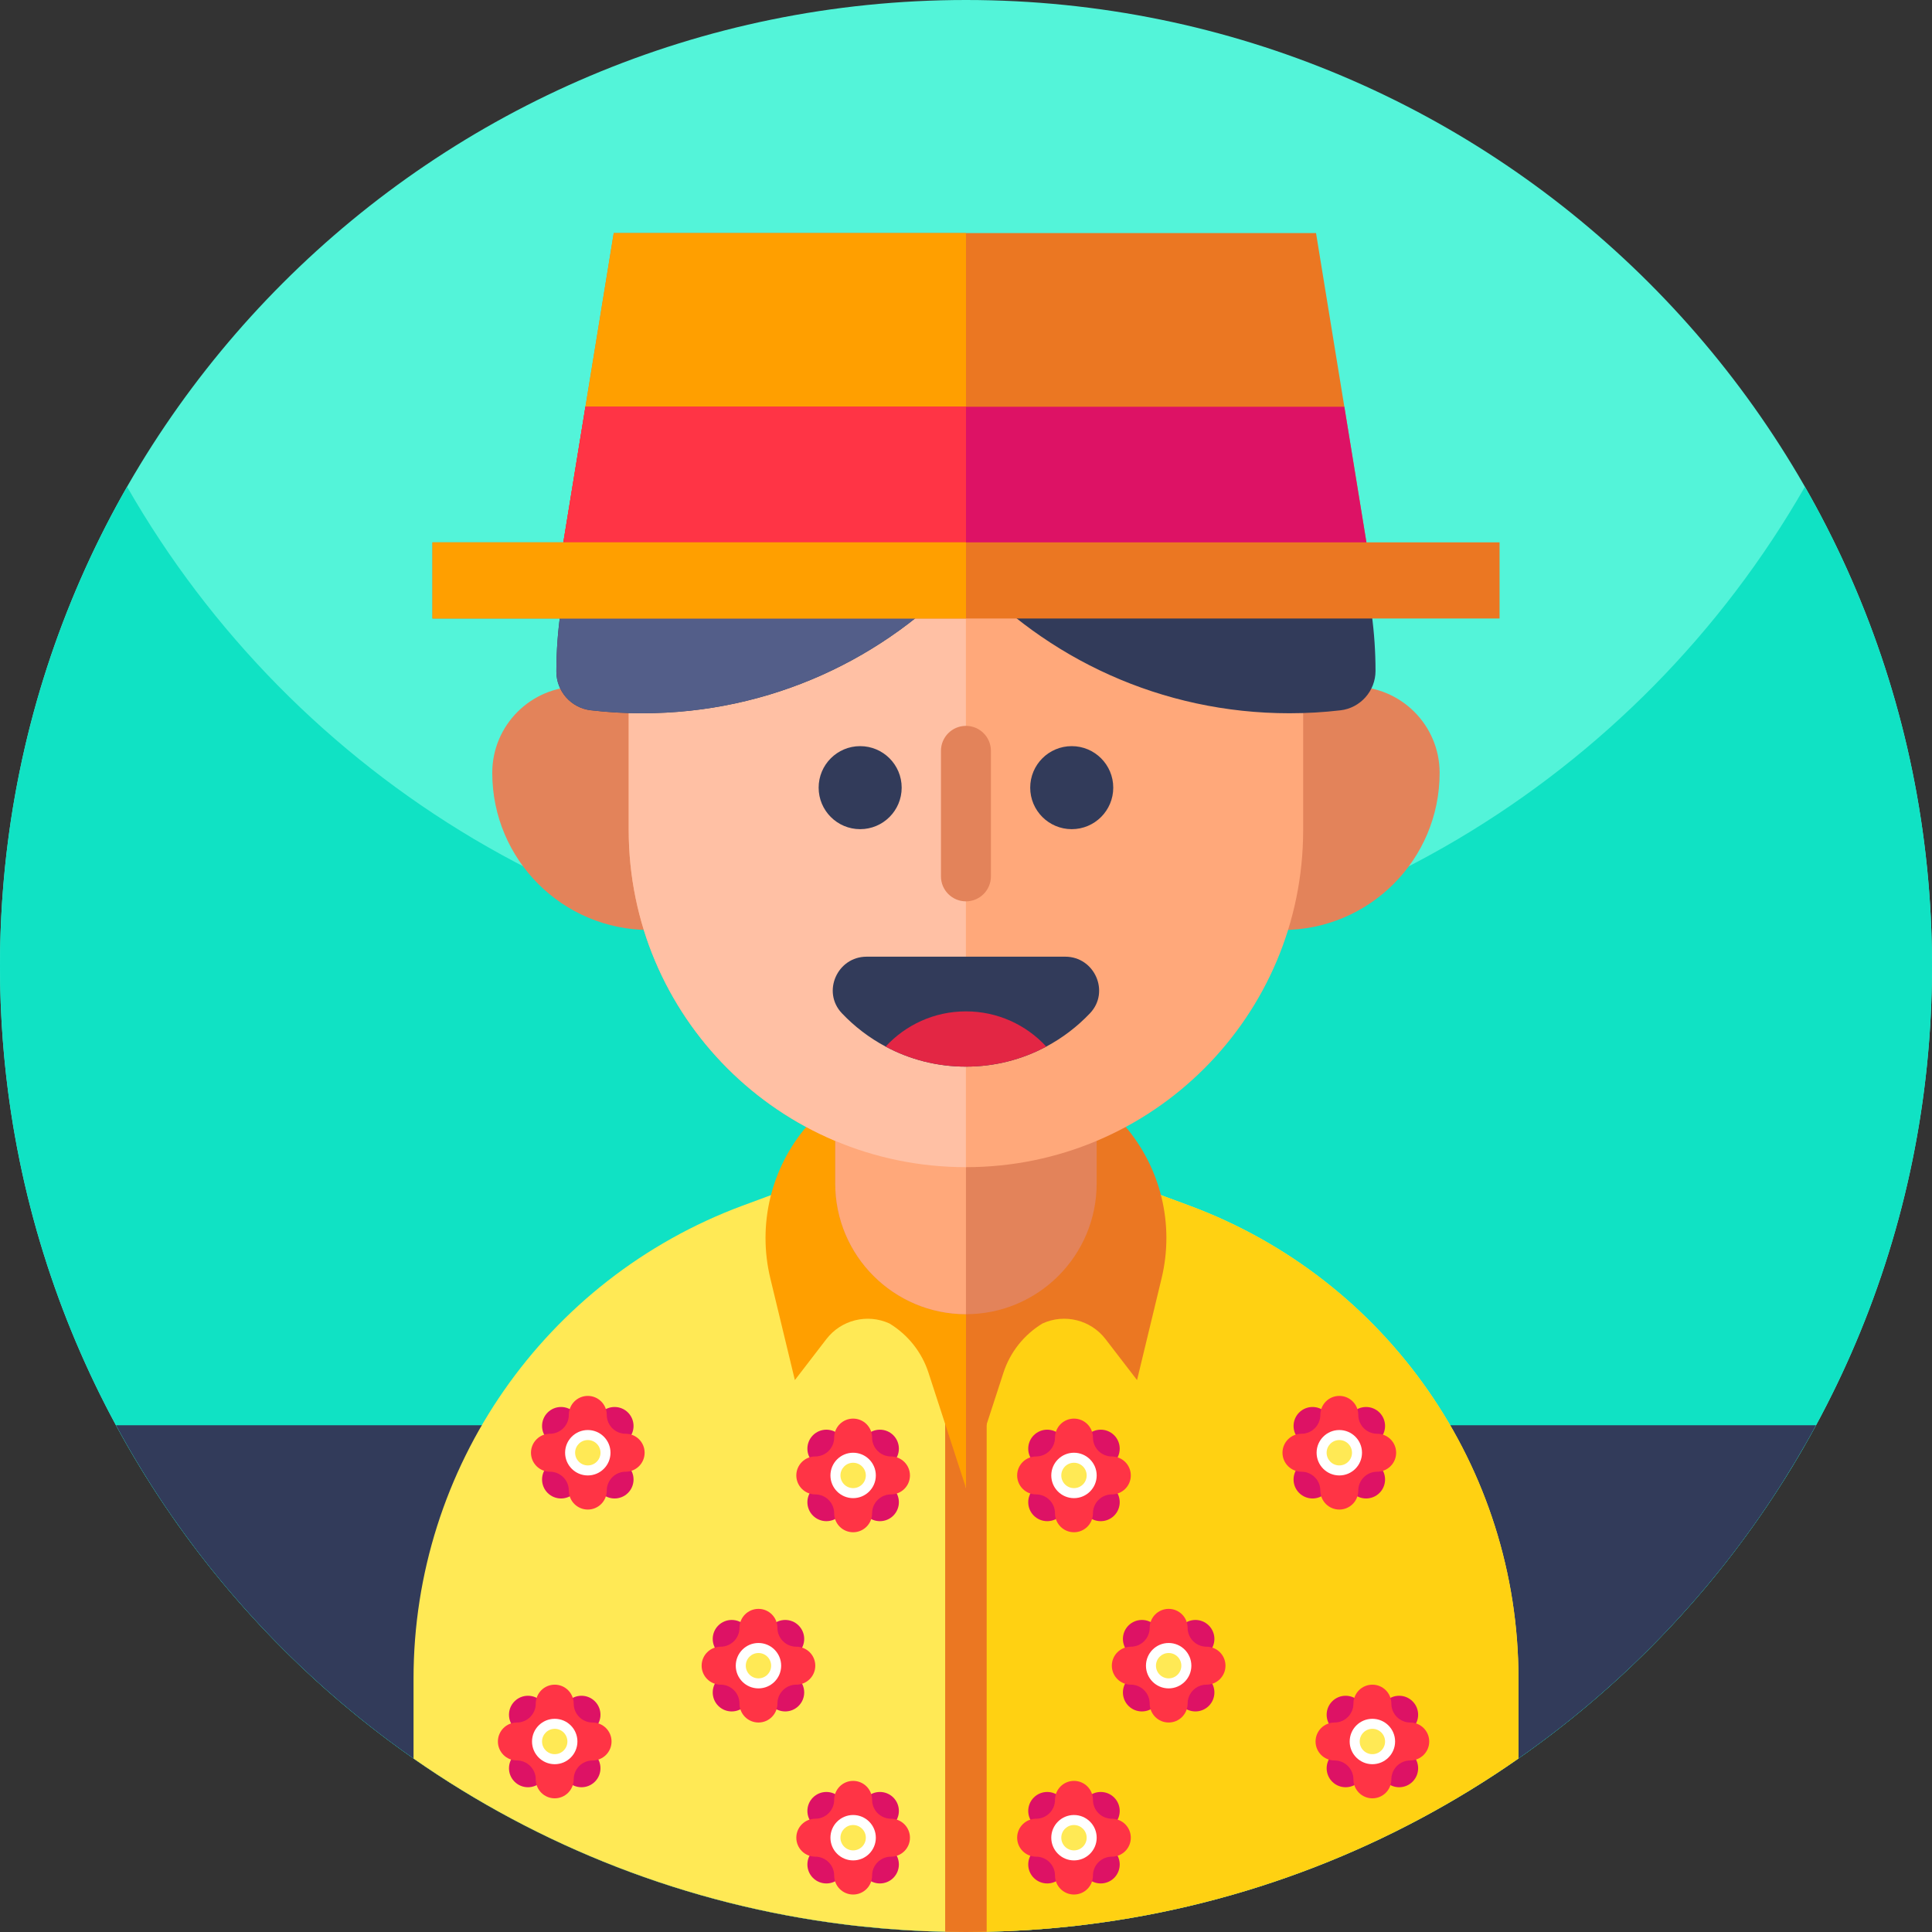 <svg xmlns="http://www.w3.org/2000/svg" height="512pt" version="1.1" viewBox="0 0 512 512" width="512pt">
<rect x="0" y="0" width="512" height="512" fill="#333333" stroke="none"/>
<g id="surface1">
<path d="M 512 256 C 512 397.387 397.387 512 256 512 C 114.613 512 0 397.387 0 256 C 0 114.613 114.613 0 256 0 C 397.387 0 512 114.613 512 256 Z M 512 256 " style=" stroke:none;fill-rule:nonzero;fill:rgb(32.549%,95.686%,85.098%);fill-opacity:1;" />
<path d="M 0 256 C 0 282.051 3.891 307.191 11.129 330.871 C 43.141 435.719 140.672 512 256 512 C 360.559 512 450.488 449.301 490.23 359.449 C 504.23 327.82 512 292.82 512 256 C 512 209.781 499.75 166.43 478.32 129 C 434.199 206.07 351.16 258 256 258 C 160.84 258 77.789 206.07 33.68 129 C 12.25 166.43 0 209.781 0 256 Z M 0 256 " style=" stroke:none;fill-rule:nonzero;fill:rgb(6.275%,88.627%,76.863%);fill-opacity:1;" />
<path d="M 481.258 377.703 C 474.102 390.922 465.828 403.441 456.539 415.129 C 409.641 474.148 337.238 512 256 512 C 174.762 512 102.359 474.148 55.461 415.129 C 46.172 403.441 37.898 390.922 30.742 377.703 Z M 481.258 377.703 " style=" stroke:none;fill-rule:nonzero;fill:rgb(19.608%,23.137%,35.294%);fill-opacity:1;" />
<path d="M 109.59 444.852 L 109.59 466.031 C 142.859 489.262 181.898 504.789 224.121 510.031 C 225.59 510.219 227.078 510.391 228.559 510.539 L 228.578 510.539 C 235.801 511.32 243.102 511.789 250.48 511.941 C 252.309 511.98 254.141 512 255.98 512 C 257.82 512 259.648 511.98 261.48 511.941 C 268.879 511.789 276.199 511.32 283.43 510.539 C 284.91 510.391 286.41 510.219 287.879 510.02 C 330.102 504.781 369.141 489.25 402.41 466.012 L 402.41 444.852 C 402.41 388.949 367.621 338.961 315.219 319.512 L 309 317.211 L 305.719 315.988 L 291.578 310.75 L 286.32 308.801 L 225.68 308.801 L 220.43 310.75 L 206.281 315.988 L 203 317.211 L 196.781 319.512 C 144.391 338.961 109.59 388.949 109.59 444.852 Z M 109.59 444.852 " style=" stroke:none;fill-rule:nonzero;fill:rgb(100%,91.373%,33.333%);fill-opacity:1;" />
<path d="M 255.98 308.801 L 255.98 512 C 257.82 512 259.648 511.98 261.48 511.941 C 268.879 511.789 276.199 511.32 283.43 510.539 C 284.91 510.391 286.41 510.219 287.879 510.02 C 330.102 504.781 369.141 489.25 402.41 466.012 L 402.41 444.852 C 402.41 388.949 367.621 338.961 315.219 319.512 L 309 317.211 L 305.719 315.988 L 291.578 310.75 L 286.32 308.801 Z M 255.98 308.801 " style=" stroke:none;fill-rule:nonzero;fill:rgb(100%,81.961%,7.059%);fill-opacity:1;" />
<path d="M 353.047 457.98 C 351.086 456.016 351.086 452.828 353.047 450.867 C 355.012 448.902 358.195 448.902 360.16 450.867 C 362.113 452.82 365.281 452.82 367.234 450.867 C 369.199 448.902 372.383 448.902 374.348 450.867 C 376.312 452.828 376.312 456.016 374.348 457.98 C 372.395 459.934 372.395 463.098 374.348 465.051 C 376.312 467.016 376.312 470.199 374.348 472.164 C 372.383 474.129 369.199 474.129 367.234 472.164 C 365.281 470.211 362.113 470.211 360.16 472.164 C 358.195 474.129 355.012 474.129 353.047 472.164 C 351.086 470.199 351.086 467.016 353.047 465.051 C 355 463.098 355 459.934 353.047 457.98 Z M 353.047 457.98 " style=" stroke:none;fill-rule:nonzero;fill:rgb(86.667%,7.059%,39.608%);fill-opacity:1;" />
<path d="M 358.668 451.484 C 358.668 448.707 360.922 446.457 363.695 446.457 C 366.477 446.457 368.727 448.707 368.727 451.484 C 368.727 454.246 370.965 456.484 373.727 456.484 C 376.504 456.484 378.758 458.738 378.758 461.516 C 378.758 464.293 376.504 466.543 373.727 466.543 C 370.965 466.543 368.727 468.781 368.727 471.547 C 368.727 474.324 366.473 476.574 363.695 476.574 C 360.918 476.574 358.668 474.32 358.668 471.547 C 358.668 468.781 356.43 466.543 353.668 466.543 C 350.891 466.543 348.637 464.293 348.637 461.516 C 348.637 458.738 350.891 456.484 353.668 456.484 C 356.43 456.484 358.668 454.246 358.668 451.484 Z M 358.668 451.484 " style=" stroke:none;fill-rule:nonzero;fill:rgb(100%,20.392%,27.059%);fill-opacity:1;" />
<path d="M 369.715 461.516 C 369.715 464.836 367.02 467.531 363.695 467.531 C 360.375 467.531 357.68 464.836 357.68 461.516 C 357.68 458.191 360.375 455.5 363.695 455.5 C 367.02 455.5 369.715 458.191 369.715 461.516 Z M 369.715 461.516 " style=" stroke:none;fill-rule:nonzero;fill:rgb(100%,100%,100%);fill-opacity:1;" />
<path d="M 367.059 461.516 C 367.059 463.371 365.555 464.875 363.695 464.875 C 361.84 464.875 360.336 463.371 360.336 461.516 C 360.336 459.66 361.84 458.152 363.695 458.152 C 365.555 458.152 367.059 459.66 367.059 461.516 Z M 367.059 461.516 " style=" stroke:none;fill-rule:nonzero;fill:rgb(100%,91.373%,33.333%);fill-opacity:1;" />
<path d="M 295.266 483.477 C 297.227 481.512 297.227 478.324 295.266 476.363 C 293.301 474.398 290.113 474.398 288.152 476.363 C 286.199 478.316 283.031 478.316 281.078 476.363 C 279.113 474.398 275.93 474.398 273.965 476.363 C 272 478.324 272 481.512 273.965 483.477 C 275.918 485.43 275.918 488.594 273.965 490.547 C 272 492.512 272 495.695 273.965 497.66 C 275.93 499.625 279.113 499.625 281.078 497.66 C 283.031 495.707 286.199 495.707 288.152 497.66 C 290.113 499.625 293.301 499.625 295.266 497.66 C 297.227 495.695 297.227 492.512 295.266 490.547 C 293.312 488.594 293.312 485.43 295.266 483.477 Z M 295.266 483.477 " style=" stroke:none;fill-rule:nonzero;fill:rgb(86.667%,7.059%,39.608%);fill-opacity:1;" />
<path d="M 289.645 476.98 C 289.645 474.203 287.391 471.953 284.613 471.953 C 281.836 471.953 279.586 474.203 279.586 476.98 C 279.586 479.742 277.348 481.98 274.586 481.98 C 271.809 481.98 269.555 484.234 269.555 487.012 C 269.555 489.789 271.809 492.039 274.586 492.039 C 277.348 492.039 279.586 494.277 279.586 497.039 C 279.586 499.82 281.84 502.07 284.613 502.07 C 287.395 502.07 289.645 499.816 289.645 497.039 C 289.645 494.277 291.883 492.039 294.645 492.039 C 297.422 492.039 299.676 489.789 299.676 487.012 C 299.676 484.234 297.422 481.98 294.645 481.98 C 291.883 481.984 289.645 479.742 289.645 476.98 Z M 289.645 476.98 " style=" stroke:none;fill-rule:nonzero;fill:rgb(100%,20.392%,27.059%);fill-opacity:1;" />
<path d="M 290.633 487.012 C 290.633 490.336 287.938 493.027 284.613 493.027 C 281.293 493.027 278.598 490.336 278.598 487.012 C 278.598 483.691 281.293 480.996 284.613 480.996 C 287.938 480.996 290.633 483.691 290.633 487.012 Z M 290.633 487.012 " style=" stroke:none;fill-rule:nonzero;fill:rgb(100%,100%,100%);fill-opacity:1;" />
<path d="M 287.977 487.012 C 287.977 488.867 286.473 490.371 284.613 490.371 C 282.758 490.371 281.254 488.867 281.254 487.012 C 281.254 485.156 282.758 483.652 284.613 483.652 C 286.473 483.652 287.977 485.156 287.977 487.012 Z M 287.977 487.012 " style=" stroke:none;fill-rule:nonzero;fill:rgb(100%,91.373%,33.333%);fill-opacity:1;" />
<path d="M 365.582 381.453 C 367.547 379.488 367.547 376.305 365.582 374.34 C 363.617 372.375 360.434 372.375 358.469 374.34 C 356.516 376.293 353.348 376.293 351.395 374.34 C 349.43 372.375 346.246 372.375 344.281 374.34 C 342.316 376.305 342.316 379.488 344.281 381.453 C 346.234 383.406 346.234 386.574 344.281 388.527 C 342.316 390.488 342.316 393.676 344.281 395.641 C 346.246 397.602 349.43 397.602 351.395 395.641 C 353.348 393.688 356.516 393.688 358.469 395.641 C 360.434 397.602 363.617 397.602 365.582 395.641 C 367.547 393.676 367.547 390.488 365.582 388.527 C 363.629 386.574 363.629 383.406 365.582 381.453 Z M 365.582 381.453 " style=" stroke:none;fill-rule:nonzero;fill:rgb(86.667%,7.059%,39.608%);fill-opacity:1;" />
<path d="M 359.961 374.961 C 359.961 372.18 357.711 369.93 354.934 369.93 C 352.152 369.93 349.902 372.184 349.902 374.961 C 349.902 377.723 347.664 379.961 344.902 379.961 C 342.125 379.961 339.871 382.211 339.871 384.988 C 339.871 387.766 342.125 390.02 344.902 390.02 C 347.664 390.02 349.902 392.258 349.902 395.02 C 349.902 397.797 352.156 400.047 354.934 400.047 C 357.711 400.047 359.961 397.797 359.961 395.02 C 359.961 392.258 362.199 390.02 364.961 390.02 C 367.738 390.02 369.992 387.766 369.992 384.988 C 369.992 382.211 367.738 379.961 364.961 379.961 C 362.199 379.961 359.961 377.723 359.961 374.961 Z M 359.961 374.961 " style=" stroke:none;fill-rule:nonzero;fill:rgb(100%,20.392%,27.059%);fill-opacity:1;" />
<path d="M 360.945 384.988 C 360.945 388.312 358.254 391.008 354.93 391.008 C 351.609 391.008 348.914 388.312 348.914 384.988 C 348.914 381.668 351.609 378.973 354.93 378.973 C 358.254 378.973 360.945 381.668 360.945 384.988 Z M 360.945 384.988 " style=" stroke:none;fill-rule:nonzero;fill:rgb(100%,100%,100%);fill-opacity:1;" />
<path d="M 358.293 384.988 C 358.293 386.848 356.789 388.352 354.93 388.352 C 353.074 388.352 351.57 386.848 351.57 384.988 C 351.57 383.133 353.074 381.629 354.93 381.629 C 356.789 381.629 358.293 383.133 358.293 384.988 Z M 358.293 384.988 " style=" stroke:none;fill-rule:nonzero;fill:rgb(100%,91.373%,33.333%);fill-opacity:1;" />
<path d="M 320.355 437.891 C 322.32 435.926 322.32 432.738 320.355 430.777 C 318.391 428.812 315.207 428.812 313.242 430.777 C 311.289 432.73 308.121 432.73 306.168 430.777 C 304.203 428.812 301.02 428.812 299.055 430.777 C 297.094 432.738 297.094 435.926 299.055 437.891 C 301.008 439.844 301.008 443.008 299.055 444.961 C 297.094 446.926 297.094 450.109 299.055 452.074 C 301.02 454.039 304.203 454.039 306.168 452.074 C 308.121 450.121 311.289 450.121 313.242 452.074 C 315.207 454.039 318.391 454.039 320.355 452.074 C 322.32 450.109 322.32 446.926 320.355 444.961 C 318.402 443.008 318.402 439.844 320.355 437.891 Z M 320.355 437.891 " style=" stroke:none;fill-rule:nonzero;fill:rgb(86.667%,7.059%,39.608%);fill-opacity:1;" />
<path d="M 314.734 431.395 C 314.734 428.617 312.484 426.367 309.707 426.367 C 306.93 426.367 304.676 428.617 304.676 431.395 C 304.676 434.156 302.438 436.395 299.676 436.395 C 296.898 436.395 294.648 438.648 294.648 441.426 C 294.648 444.203 296.898 446.453 299.676 446.453 C 302.438 446.453 304.676 448.691 304.676 451.453 C 304.676 454.234 306.93 456.484 309.707 456.484 C 312.484 456.484 314.734 454.23 314.734 451.453 C 314.734 448.691 316.973 446.453 319.734 446.453 C 322.516 446.453 324.766 444.203 324.766 441.426 C 324.766 438.648 322.512 436.395 319.734 436.395 C 316.973 436.395 314.734 434.156 314.734 431.395 Z M 314.734 431.395 " style=" stroke:none;fill-rule:nonzero;fill:rgb(100%,20.392%,27.059%);fill-opacity:1;" />
<path d="M 315.723 441.426 C 315.723 444.75 313.027 447.441 309.707 447.441 C 306.383 447.441 303.691 444.75 303.691 441.426 C 303.691 438.102 306.383 435.41 309.707 435.41 C 313.027 435.41 315.723 438.102 315.723 441.426 Z M 315.723 441.426 " style=" stroke:none;fill-rule:nonzero;fill:rgb(100%,100%,100%);fill-opacity:1;" />
<path d="M 313.066 441.426 C 313.066 443.281 311.562 444.785 309.707 444.785 C 307.852 444.785 306.344 443.281 306.344 441.426 C 306.344 439.57 307.852 438.066 309.707 438.066 C 311.562 438.066 313.066 439.57 313.066 441.426 Z M 313.066 441.426 " style=" stroke:none;fill-rule:nonzero;fill:rgb(100%,91.373%,33.333%);fill-opacity:1;" />
<path d="M 295.266 387.469 C 297.227 385.504 297.227 382.32 295.266 380.355 C 293.301 378.391 290.113 378.391 288.152 380.355 C 286.199 382.309 283.031 382.309 281.078 380.355 C 279.113 378.391 275.93 378.391 273.965 380.355 C 272 382.32 272 385.504 273.965 387.469 C 275.918 389.422 275.918 392.59 273.965 394.543 C 272 396.508 272 399.691 273.965 401.656 C 275.93 403.617 279.113 403.617 281.078 401.656 C 283.031 399.703 286.199 399.703 288.152 401.656 C 290.113 403.617 293.301 403.617 295.266 401.656 C 297.227 399.691 297.227 396.508 295.266 394.543 C 293.312 392.59 293.312 389.422 295.266 387.469 Z M 295.266 387.469 " style=" stroke:none;fill-rule:nonzero;fill:rgb(86.667%,7.059%,39.608%);fill-opacity:1;" />
<path d="M 289.645 380.977 C 289.645 378.195 287.391 375.945 284.613 375.945 C 281.836 375.945 279.586 378.199 279.586 380.977 C 279.586 383.738 277.348 385.977 274.586 385.977 C 271.809 385.977 269.555 388.227 269.555 391.004 C 269.555 393.781 271.809 396.035 274.586 396.035 C 277.348 396.035 279.586 398.273 279.586 401.035 C 279.586 403.812 281.84 406.062 284.613 406.062 C 287.395 406.062 289.645 403.812 289.645 401.035 C 289.645 398.273 291.883 396.035 294.645 396.035 C 297.422 396.035 299.676 393.781 299.676 391.004 C 299.676 388.227 297.422 385.977 294.645 385.977 C 291.883 385.977 289.645 383.738 289.645 380.977 Z M 289.645 380.977 " style=" stroke:none;fill-rule:nonzero;fill:rgb(100%,20.392%,27.059%);fill-opacity:1;" />
<path d="M 290.633 391.008 C 290.633 394.328 287.938 397.023 284.613 397.023 C 281.293 397.023 278.598 394.328 278.598 391.008 C 278.598 387.684 281.293 384.988 284.613 384.988 C 287.938 384.988 290.633 387.684 290.633 391.008 Z M 290.633 391.008 " style=" stroke:none;fill-rule:nonzero;fill:rgb(100%,100%,100%);fill-opacity:1;" />
<path d="M 287.977 391.008 C 287.977 392.863 286.473 394.367 284.613 394.367 C 282.758 394.367 281.254 392.863 281.254 391.008 C 281.254 389.148 282.758 387.645 284.613 387.645 C 286.473 387.645 287.977 389.148 287.977 391.008 Z M 287.977 391.008 " style=" stroke:none;fill-rule:nonzero;fill:rgb(100%,91.373%,33.333%);fill-opacity:1;" />
<path d="M 157.656 457.98 C 159.621 456.016 159.621 452.828 157.656 450.867 C 155.691 448.902 152.508 448.902 150.543 450.867 C 148.59 452.82 145.426 452.82 143.473 450.867 C 141.508 448.902 138.32 448.902 136.359 450.867 C 134.395 452.828 134.395 456.016 136.359 457.98 C 138.312 459.934 138.312 463.098 136.359 465.051 C 134.395 467.016 134.395 470.199 136.359 472.164 C 138.32 474.129 141.508 474.129 143.473 472.164 C 145.426 470.211 148.59 470.211 150.543 472.164 C 152.508 474.129 155.691 474.129 157.656 472.164 C 159.621 470.199 159.621 467.016 157.656 465.051 C 155.703 463.098 155.703 459.934 157.656 457.98 Z M 157.656 457.98 " style=" stroke:none;fill-rule:nonzero;fill:rgb(86.667%,7.059%,39.608%);fill-opacity:1;" />
<path d="M 152.035 451.484 C 152.035 448.707 149.785 446.457 147.008 446.457 C 144.23 446.457 141.98 448.707 141.98 451.484 C 141.98 454.246 139.738 456.484 136.977 456.484 C 134.199 456.484 131.949 458.738 131.949 461.516 C 131.949 464.293 134.199 466.543 136.977 466.543 C 139.738 466.543 141.98 468.781 141.98 471.547 C 141.98 474.324 144.23 476.574 147.008 476.574 C 149.785 476.574 152.035 474.32 152.035 471.547 C 152.035 468.781 154.277 466.543 157.039 466.543 C 159.816 466.543 162.066 464.293 162.066 461.516 C 162.066 458.738 159.816 456.484 157.039 456.484 C 154.277 456.484 152.035 454.246 152.035 451.484 Z M 152.035 451.484 " style=" stroke:none;fill-rule:nonzero;fill:rgb(100%,20.392%,27.059%);fill-opacity:1;" />
<path d="M 153.023 461.516 C 153.023 464.836 150.332 467.531 147.008 467.531 C 143.684 467.531 140.992 464.836 140.992 461.516 C 140.992 458.191 143.684 455.5 147.008 455.5 C 150.332 455.5 153.023 458.191 153.023 461.516 Z M 153.023 461.516 " style=" stroke:none;fill-rule:nonzero;fill:rgb(100%,100%,100%);fill-opacity:1;" />
<path d="M 150.367 461.516 C 150.367 463.371 148.863 464.875 147.008 464.875 C 145.152 464.875 143.648 463.371 143.648 461.516 C 143.648 459.66 145.152 458.152 147.008 458.152 C 148.863 458.152 150.367 459.66 150.367 461.516 Z M 150.367 461.516 " style=" stroke:none;fill-rule:nonzero;fill:rgb(100%,91.373%,33.333%);fill-opacity:1;" />
<path d="M 215.441 483.477 C 213.477 481.512 213.477 478.324 215.441 476.363 C 217.406 474.398 220.59 474.398 222.555 476.363 C 224.508 478.316 227.676 478.316 229.629 476.363 C 231.594 474.398 234.777 474.398 236.742 476.363 C 238.703 478.324 238.703 481.512 236.742 483.477 C 234.789 485.43 234.789 488.594 236.742 490.547 C 238.703 492.512 238.703 495.695 236.742 497.66 C 234.777 499.625 231.594 499.625 229.629 497.66 C 227.676 495.707 224.508 495.707 222.555 497.66 C 220.59 499.625 217.406 499.625 215.441 497.66 C 213.477 495.695 213.477 492.512 215.441 490.547 C 217.395 488.594 217.395 485.43 215.441 483.477 Z M 215.441 483.477 " style=" stroke:none;fill-rule:nonzero;fill:rgb(86.667%,7.059%,39.608%);fill-opacity:1;" />
<path d="M 221.062 476.98 C 221.062 474.203 223.312 471.953 226.09 471.953 C 228.867 471.953 231.117 474.203 231.117 476.98 C 231.117 479.742 233.359 481.98 236.121 481.98 C 238.898 481.98 241.148 484.234 241.148 487.012 C 241.148 489.789 238.898 492.039 236.121 492.039 C 233.359 492.039 231.117 494.277 231.117 497.039 C 231.117 499.82 228.867 502.07 226.09 502.07 C 223.312 502.07 221.062 499.816 221.062 497.039 C 221.062 494.277 218.82 492.039 216.059 492.039 C 213.281 492.039 211.031 489.789 211.031 487.012 C 211.031 484.234 213.281 481.98 216.059 481.98 C 218.82 481.984 221.062 479.742 221.062 476.98 Z M 221.062 476.98 " style=" stroke:none;fill-rule:nonzero;fill:rgb(100%,20.392%,27.059%);fill-opacity:1;" />
<path d="M 232.105 487.012 C 232.105 490.336 229.414 493.027 226.09 493.027 C 222.77 493.027 220.074 490.336 220.074 487.012 C 220.074 483.691 222.77 480.996 226.09 480.996 C 229.414 480.996 232.105 483.691 232.105 487.012 Z M 232.105 487.012 " style=" stroke:none;fill-rule:nonzero;fill:rgb(100%,100%,100%);fill-opacity:1;" />
<path d="M 229.453 487.012 C 229.453 488.867 227.945 490.371 226.09 490.371 C 224.234 490.371 222.73 488.867 222.73 487.012 C 222.73 485.156 224.234 483.652 226.09 483.652 C 227.945 483.652 229.453 485.156 229.453 487.012 Z M 229.453 487.012 " style=" stroke:none;fill-rule:nonzero;fill:rgb(100%,91.373%,33.333%);fill-opacity:1;" />
<path d="M 145.125 381.453 C 143.16 379.488 143.16 376.305 145.125 374.34 C 147.09 372.375 150.273 372.375 152.238 374.34 C 154.191 376.293 157.359 376.293 159.312 374.34 C 161.273 372.375 164.461 372.375 166.426 374.34 C 168.387 376.305 168.387 379.488 166.426 381.453 C 164.473 383.406 164.473 386.574 166.426 388.527 C 168.387 390.488 168.387 393.676 166.426 395.641 C 164.461 397.602 161.273 397.602 159.312 395.641 C 157.359 393.688 154.191 393.688 152.238 395.641 C 150.273 397.602 147.09 397.602 145.125 395.641 C 143.16 393.676 143.16 390.488 145.125 388.527 C 147.078 386.574 147.078 383.406 145.125 381.453 Z M 145.125 381.453 " style=" stroke:none;fill-rule:nonzero;fill:rgb(86.667%,7.059%,39.608%);fill-opacity:1;" />
<path d="M 150.742 374.961 C 150.742 372.18 152.996 369.93 155.773 369.93 C 158.551 369.93 160.801 372.184 160.801 374.961 C 160.801 377.723 163.039 379.961 165.805 379.961 C 168.582 379.961 170.832 382.211 170.832 384.988 C 170.832 387.766 168.578 390.02 165.805 390.02 C 163.039 390.02 160.801 392.258 160.801 395.02 C 160.801 397.797 158.551 400.047 155.773 400.047 C 152.996 400.047 150.742 397.797 150.742 395.02 C 150.742 392.258 148.504 390.02 145.742 390.02 C 142.965 390.02 140.715 387.766 140.715 384.988 C 140.715 382.211 142.965 379.961 145.742 379.961 C 148.504 379.961 150.742 377.723 150.742 374.961 Z M 150.742 374.961 " style=" stroke:none;fill-rule:nonzero;fill:rgb(100%,20.392%,27.059%);fill-opacity:1;" />
<path d="M 161.789 384.988 C 161.789 388.312 159.098 391.008 155.773 391.008 C 152.453 391.008 149.758 388.312 149.758 384.988 C 149.758 381.668 152.453 378.973 155.773 378.973 C 159.098 378.973 161.789 381.668 161.789 384.988 Z M 161.789 384.988 " style=" stroke:none;fill-rule:nonzero;fill:rgb(100%,100%,100%);fill-opacity:1;" />
<path d="M 159.137 384.988 C 159.137 386.848 157.629 388.352 155.773 388.352 C 153.918 388.352 152.414 386.848 152.414 384.988 C 152.414 383.133 153.918 381.629 155.773 381.629 C 157.629 381.629 159.137 383.133 159.137 384.988 Z M 159.137 384.988 " style=" stroke:none;fill-rule:nonzero;fill:rgb(100%,91.373%,33.333%);fill-opacity:1;" />
<path d="M 190.352 437.891 C 188.387 435.926 188.387 432.738 190.352 430.777 C 192.316 428.812 195.5 428.812 197.465 430.777 C 199.418 432.73 202.586 432.73 204.535 430.777 C 206.5 428.812 209.688 428.812 211.648 430.777 C 213.613 432.738 213.613 435.926 211.648 437.891 C 209.695 439.844 209.695 443.008 211.648 444.961 C 213.613 446.926 213.613 450.109 211.648 452.074 C 209.688 454.039 206.5 454.039 204.535 452.074 C 202.586 450.121 199.418 450.121 197.465 452.074 C 195.5 454.039 192.316 454.039 190.352 452.074 C 188.387 450.109 188.387 446.926 190.352 444.961 C 192.305 443.008 192.305 439.844 190.352 437.891 Z M 190.352 437.891 " style=" stroke:none;fill-rule:nonzero;fill:rgb(86.667%,7.059%,39.608%);fill-opacity:1;" />
<path d="M 195.969 431.395 C 195.969 428.617 198.223 426.367 201 426.367 C 203.777 426.367 206.027 428.617 206.027 431.395 C 206.027 434.156 208.266 436.395 211.027 436.395 C 213.809 436.395 216.059 438.648 216.059 441.426 C 216.059 444.203 213.805 446.453 211.027 446.453 C 208.266 446.453 206.027 448.691 206.027 451.453 C 206.027 454.234 203.777 456.484 201 456.484 C 198.223 456.484 195.969 454.23 195.969 451.453 C 195.969 448.691 193.73 446.453 190.969 446.453 C 188.191 446.453 185.941 444.203 185.941 441.426 C 185.941 438.648 188.191 436.395 190.969 436.395 C 193.73 436.395 195.969 434.156 195.969 431.395 Z M 195.969 431.395 " style=" stroke:none;fill-rule:nonzero;fill:rgb(100%,20.392%,27.059%);fill-opacity:1;" />
<path d="M 207.016 441.426 C 207.016 444.75 204.324 447.441 201 447.441 C 197.676 447.441 194.984 444.75 194.984 441.426 C 194.984 438.102 197.676 435.41 201 435.41 C 204.324 435.41 207.016 438.102 207.016 441.426 Z M 207.016 441.426 " style=" stroke:none;fill-rule:nonzero;fill:rgb(100%,100%,100%);fill-opacity:1;" />
<path d="M 204.359 441.426 C 204.359 443.281 202.855 444.785 201 444.785 C 199.145 444.785 197.641 443.281 197.641 441.426 C 197.641 439.57 199.145 438.066 201 438.066 C 202.855 438.066 204.359 439.57 204.359 441.426 Z M 204.359 441.426 " style=" stroke:none;fill-rule:nonzero;fill:rgb(100%,91.373%,33.333%);fill-opacity:1;" />
<path d="M 215.441 387.469 C 213.477 385.504 213.477 382.32 215.441 380.355 C 217.406 378.391 220.59 378.391 222.555 380.355 C 224.508 382.309 227.676 382.309 229.629 380.355 C 231.594 378.391 234.777 378.391 236.742 380.355 C 238.703 382.32 238.703 385.504 236.742 387.469 C 234.789 389.422 234.789 392.59 236.742 394.543 C 238.703 396.508 238.703 399.691 236.742 401.656 C 234.777 403.617 231.594 403.617 229.629 401.656 C 227.676 399.703 224.508 399.703 222.555 401.656 C 220.59 403.617 217.406 403.617 215.441 401.656 C 213.477 399.691 213.477 396.508 215.441 394.543 C 217.395 392.59 217.395 389.422 215.441 387.469 Z M 215.441 387.469 " style=" stroke:none;fill-rule:nonzero;fill:rgb(86.667%,7.059%,39.608%);fill-opacity:1;" />
<path d="M 221.062 380.977 C 221.062 378.195 223.312 375.945 226.09 375.945 C 228.867 375.945 231.117 378.199 231.117 380.977 C 231.117 383.738 233.359 385.977 236.121 385.977 C 238.898 385.977 241.148 388.227 241.148 391.004 C 241.148 393.781 238.898 396.035 236.121 396.035 C 233.359 396.035 231.117 398.273 231.117 401.035 C 231.117 403.812 228.867 406.062 226.09 406.062 C 223.312 406.062 221.062 403.812 221.062 401.035 C 221.062 398.273 218.82 396.035 216.059 396.035 C 213.281 396.035 211.031 393.781 211.031 391.004 C 211.031 388.227 213.281 385.977 216.059 385.977 C 218.82 385.977 221.062 383.738 221.062 380.977 Z M 221.062 380.977 " style=" stroke:none;fill-rule:nonzero;fill:rgb(100%,20.392%,27.059%);fill-opacity:1;" />
<path d="M 232.105 391.008 C 232.105 394.328 229.414 397.023 226.09 397.023 C 222.77 397.023 220.074 394.328 220.074 391.008 C 220.074 387.684 222.77 384.988 226.09 384.988 C 229.414 384.988 232.105 387.684 232.105 391.008 Z M 232.105 391.008 " style=" stroke:none;fill-rule:nonzero;fill:rgb(100%,100%,100%);fill-opacity:1;" />
<path d="M 229.453 391.008 C 229.453 392.863 227.945 394.367 226.09 394.367 C 224.234 394.367 222.73 392.863 222.73 391.008 C 222.73 389.148 224.234 387.645 226.09 387.645 C 227.945 387.645 229.453 389.148 229.453 391.008 Z M 229.453 391.008 " style=" stroke:none;fill-rule:nonzero;fill:rgb(100%,91.373%,33.333%);fill-opacity:1;" />
<path d="M 261.48 308.801 L 261.48 511.941 C 259.648 511.98 257.82 512 255.98 512 C 254.141 512 252.309 511.98 250.48 511.941 L 250.48 308.801 Z M 261.48 308.801 " style=" stroke:none;fill-rule:nonzero;fill:rgb(92.157%,46.667%,13.333%);fill-opacity:1;" />
<path d="M 255.98 359.98 L 255.98 394.281 L 255.988 394.301 L 256 394.328 L 256 360 Z M 255.98 359.98 " style=" stroke:none;fill-rule:nonzero;fill:rgb(100%,100%,100%);fill-opacity:1;" />
<path d="M 289.41 288.289 L 255.98 288.289 L 255.98 394.328 L 255.988 394.301 L 256 394.27 L 265.922 363.789 C 266.801 361.059 268.172 358.539 269.922 356.328 C 271.68 354.121 273.82 352.219 276.281 350.73 C 282.141 348.051 289.07 349.781 292.988 354.891 L 301.328 365.738 L 307.828 338.789 C 311.281 324.52 307.641 309.469 298.07 298.34 Z M 289.41 288.289 " style=" stroke:none;fill-rule:nonzero;fill:rgb(92.157%,46.667%,13.333%);fill-opacity:1;" />
<path d="M 222.57 288.289 L 256 288.289 L 256 394.328 L 255.988 394.301 L 255.98 394.27 L 246.059 363.789 C 245.18 361.059 243.809 358.539 242.059 356.328 C 240.301 354.121 238.16 352.219 235.699 350.73 C 229.84 348.051 222.91 349.781 218.988 354.891 L 210.648 365.738 L 204.148 338.789 C 200.699 324.52 204.34 309.469 213.91 298.34 Z M 222.57 288.289 " style=" stroke:none;fill-rule:nonzero;fill:rgb(100%,62.353%,0%);fill-opacity:1;" />
<path d="M 358.652 181.953 C 371.281 181.953 381.516 192.191 381.516 204.816 C 381.516 227.816 362.871 246.461 339.871 246.461 L 339.871 181.902 Z M 358.652 181.953 " style=" stroke:none;fill-rule:nonzero;fill:rgb(89.02%,51.373%,35.294%);fill-opacity:1;" />
<path d="M 153.316 181.953 C 140.691 181.953 130.453 192.191 130.453 204.816 C 130.453 227.816 149.098 246.461 172.098 246.461 L 172.098 181.902 Z M 153.316 181.953 " style=" stroke:none;fill-rule:nonzero;fill:rgb(89.02%,51.373%,35.294%);fill-opacity:1;" />
<path d="M 221.348 264.352 L 221.348 313.637 C 221.348 332.762 236.855 348.277 255.988 348.277 C 275.113 348.277 290.625 332.762 290.625 313.637 L 290.625 264.352 Z M 221.348 264.352 " style=" stroke:none;fill-rule:nonzero;fill:rgb(89.02%,51.373%,35.294%);fill-opacity:1;" />
<path d="M 221.348 264.352 L 221.348 313.637 C 221.348 332.762 236.855 348.277 255.988 348.277 L 255.988 264.352 Z M 221.348 264.352 " style=" stroke:none;fill-rule:nonzero;fill:rgb(100%,65.882%,47.843%);fill-opacity:1;" />
<path d="M 166.613 186.246 L 166.613 219.941 C 166.613 269.277 206.613 309.305 255.969 309.312 C 255.977 309.312 255.977 309.312 255.988 309.312 C 305.324 309.312 345.352 269.289 345.352 219.941 L 345.352 186.246 C 345.352 181.172 344.934 176.191 344.098 171.352 C 338.27 136.539 312.293 108.559 278.582 99.754 C 271.367 97.883 263.785 96.887 255.988 96.887 C 255.98 96.887 255.98 96.887 255.969 96.887 C 248.156 96.887 240.578 97.883 233.367 99.773 C 199.656 108.559 173.707 136.539 167.871 171.352 C 167.039 176.191 166.613 181.172 166.613 186.246 Z M 166.613 186.246 " style=" stroke:none;fill-rule:nonzero;fill:rgb(100%,65.882%,47.843%);fill-opacity:1;" />
<path d="M 166.613 186.246 L 166.613 219.941 C 166.613 269.277 206.613 309.305 255.969 309.312 L 255.969 96.883 C 248.156 96.883 240.578 97.883 233.367 99.77 C 199.656 108.555 173.703 136.535 167.867 171.352 C 167.039 176.191 166.613 181.172 166.613 186.246 Z M 166.613 186.246 " style=" stroke:none;fill-rule:nonzero;fill:rgb(100%,75.294%,64.314%);fill-opacity:1;" />
<path d="M 295.023 208.738 C 295.023 214.812 290.098 219.738 284.02 219.738 C 277.941 219.738 273.016 214.812 273.016 208.738 C 273.016 202.66 277.941 197.734 284.02 197.734 C 290.098 197.734 295.023 202.66 295.023 208.738 Z M 295.023 208.738 " style=" stroke:none;fill-rule:nonzero;fill:rgb(19.608%,23.137%,35.294%);fill-opacity:1;" />
<path d="M 238.953 208.738 C 238.953 214.812 234.027 219.738 227.949 219.738 C 221.875 219.738 216.949 214.812 216.949 208.738 C 216.949 202.66 221.875 197.734 227.949 197.734 C 234.027 197.734 238.953 202.66 238.953 208.738 Z M 238.953 208.738 " style=" stroke:none;fill-rule:nonzero;fill:rgb(19.608%,23.137%,35.294%);fill-opacity:1;" />
<path d="M 229.668 253.531 C 221.891 253.531 217.75 262.863 223.098 268.512 C 226.449 272.047 230.367 275.043 234.699 277.355 C 241.043 280.75 248.285 282.668 255.984 282.668 C 263.684 282.668 270.93 280.75 277.27 277.355 C 281.605 275.043 285.52 272.047 288.871 268.512 C 294.219 262.863 290.078 253.531 282.305 253.531 Z M 229.668 253.531 " style=" stroke:none;fill-rule:nonzero;fill:rgb(19.608%,23.137%,35.294%);fill-opacity:1;" />
<path d="M 147.445 177.992 C 147.445 183.211 151.367 187.613 156.551 188.223 C 161.043 188.754 165.617 189.02 170.242 189.02 C 204.148 189.02 234.688 174.539 255.969 151.387 C 277.266 174.539 307.797 189.02 341.703 189.02 C 346.277 189.02 350.789 188.762 355.23 188.242 C 357.879 187.941 360.191 186.652 361.859 184.789 C 363.52 182.918 364.527 180.473 364.527 177.797 C 364.527 137.367 342.699 99.621 306.871 80.895 C 299.621 77.113 291.902 74.105 283.824 71.992 C 274.941 69.691 265.594 68.461 255.984 68.461 C 255.977 68.461 255.977 68.461 255.969 68.461 C 246.344 68.461 237.004 69.691 228.129 72.02 C 223.512 73.223 219.016 74.723 214.656 76.48 C 194.145 84.789 177.344 99.102 165.668 116.875 C 153.996 134.629 147.445 155.863 147.445 177.992 Z M 147.445 177.992 " style=" stroke:none;fill-rule:nonzero;fill:rgb(19.608%,23.137%,35.294%);fill-opacity:1;" />
<path d="M 147.445 177.992 C 147.445 183.211 151.367 187.613 156.551 188.223 C 161.043 188.754 165.617 189.02 170.242 189.02 C 204.148 189.02 234.688 174.539 255.969 151.387 L 255.969 68.461 C 246.344 68.461 237.004 69.691 228.129 72.02 C 223.512 73.223 219.016 74.723 214.656 76.48 C 194.145 84.789 177.344 99.102 165.668 116.875 C 153.996 134.629 147.445 155.863 147.445 177.992 Z M 147.445 177.992 " style=" stroke:none;fill-rule:nonzero;fill:rgb(32.549%,36.863%,53.725%);fill-opacity:1;" />
<path d="M 255.984 238.867 C 259.641 238.867 262.605 235.902 262.605 232.246 L 262.605 198.984 C 262.605 195.328 259.641 192.363 255.984 192.363 C 252.328 192.363 249.363 195.328 249.363 198.984 L 249.363 232.246 C 249.363 235.902 252.328 238.867 255.984 238.867 Z M 255.984 238.867 " style=" stroke:none;fill-rule:nonzero;fill:rgb(89.02%,51.373%,35.294%);fill-opacity:1;" />
<path d="M 234.699 277.352 C 241.043 280.75 248.285 282.668 255.984 282.668 C 263.684 282.668 270.93 280.75 277.27 277.352 C 271.977 271.617 264.398 268.023 255.984 268.023 C 247.57 268.023 239.996 271.617 234.699 277.352 Z M 234.699 277.352 " style=" stroke:none;fill-rule:nonzero;fill:rgb(89.02%,14.902%,26.667%);fill-opacity:1;" />
<path d="M 147.648 153.82 L 363.762 153.82 L 356.262 107.789 L 348.762 61.77 L 162.648 61.77 L 155.148 107.789 Z M 147.648 153.82 " style=" stroke:none;fill-rule:nonzero;fill:rgb(92.157%,46.667%,13.333%);fill-opacity:1;" />
<path d="M 147.648 153.82 L 256 153.82 L 256 61.77 L 162.648 61.77 L 155.148 107.789 Z M 147.648 153.82 " style=" stroke:none;fill-rule:nonzero;fill:rgb(100%,62.353%,0%);fill-opacity:1;" />
<path d="M 147.648 153.82 L 363.762 153.82 L 356.262 107.789 L 155.148 107.789 Z M 147.648 153.82 " style=" stroke:none;fill-rule:nonzero;fill:rgb(86.667%,7.059%,39.608%);fill-opacity:1;" />
<path d="M 147.648 153.82 L 256 153.82 L 256 107.789 L 155.148 107.789 Z M 147.648 153.82 " style=" stroke:none;fill-rule:nonzero;fill:rgb(100%,20.392%,27.059%);fill-opacity:1;" />
<path d="M 114.602 143.73 L 397.398 143.73 L 397.398 163.91 L 114.602 163.91 Z M 114.602 143.73 " style=" stroke:none;fill-rule:nonzero;fill:rgb(92.157%,46.667%,13.333%);fill-opacity:1;" />
<path d="M 114.602 143.73 L 256 143.73 L 256 163.91 L 114.602 163.91 Z M 114.602 143.73 " style=" stroke:none;fill-rule:nonzero;fill:rgb(100%,62.353%,0%);fill-opacity:1;" />
</g>
</svg>